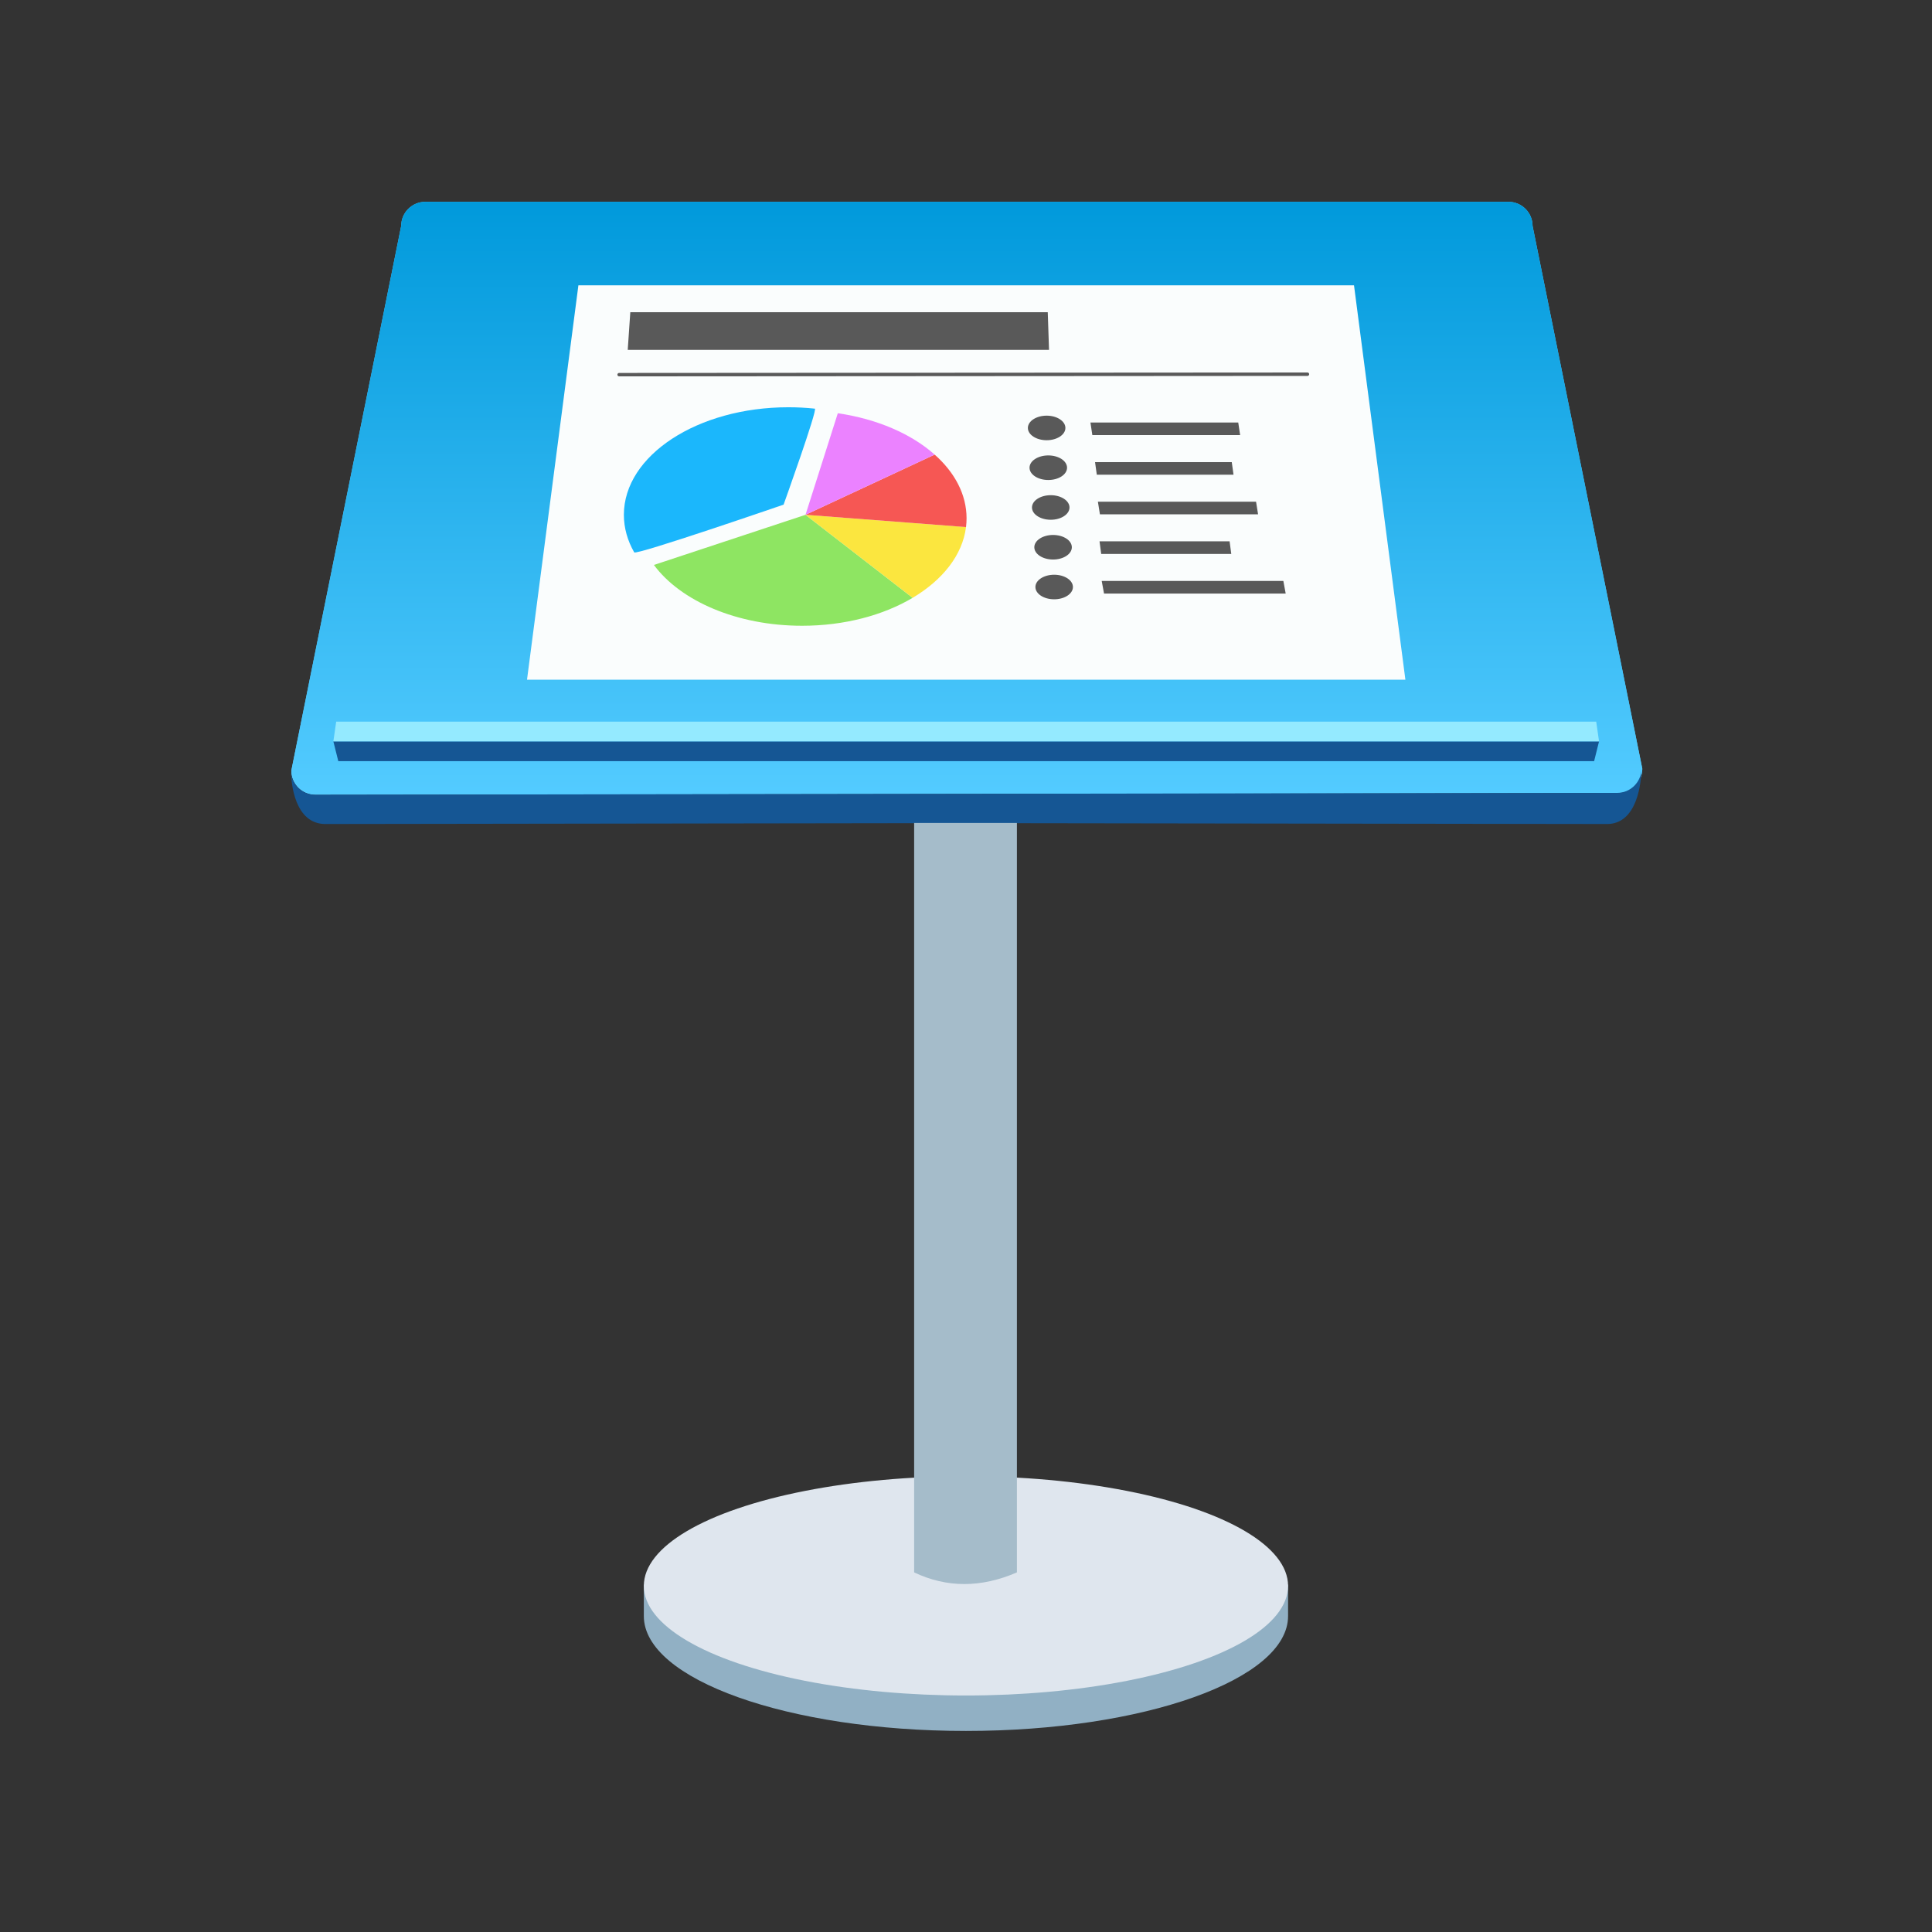 <?xml version="1.0" encoding="UTF-8" standalone="no"?>
<!DOCTYPE svg PUBLIC "-//W3C//DTD SVG 1.1//EN" "http://www.w3.org/Graphics/SVG/1.1/DTD/svg11.dtd">
<svg width="100%" height="100%" viewBox="0 0 1000 1000" version="1.1" xmlns="http://www.w3.org/2000/svg" xmlns:xlink="http://www.w3.org/1999/xlink" xml:space="preserve" xmlns:serif="http://www.serif.com/" style="fill-rule:evenodd;clip-rule:evenodd;stroke-linejoin:round;stroke-miterlimit:2;">
    <rect x="0" y="0" width="1000" height="1000" fill="#333333" stroke="none"/>
    <g transform="matrix(1,0,0,1,-1049,-12.699)">
        <g id="Keynote-icon" serif:id="Keynote icon" transform="matrix(1,0,0,1,-0.534,-640.301)">
            <rect x="1049.53" y="653" width="1000" height="1000" style="fill:none;"/>
            <g transform="matrix(1.774,0,0,1.774,824.492,751.636)">
                <g transform="matrix(1.027,0,0,1,3.79,-1.719)">
                    <path d="M555.233,12.039C555.233,8.154 552.16,5 548.376,5L240.662,5C236.877,5 233.805,8.154 233.805,12.039L202.595,170.961C202.595,174.846 205.667,178 209.452,178L579.548,177.459C583.333,177.459 586.405,174.305 586.405,170.42L555.233,12.039Z" style="fill:rgb(83,203,255);"/>
                </g>
                <g transform="matrix(1.027,0,0,1,3.79,-1.719)">
                    <path d="M555.233,12.039C555.233,8.154 552.16,5 548.376,5L240.662,5C236.877,5 233.805,8.154 233.805,12.039L202.595,170.961C202.595,174.846 205.667,178 209.452,178L579.548,177.459C583.333,177.459 586.405,174.305 586.405,170.42L555.233,12.039Z" style="fill:url(#_Linear1);"/>
                </g>
                <g transform="matrix(1,0,0,1,0.764,0.281)">
                    <path d="M597.935,175.459C601.82,175.459 605,172.305 605,168.42C605,172.305 603.85,184.541 594.966,184.541L405.69,184.276L221.034,184.541C212.15,184.541 211,172.846 211,168.961C211,172.846 214.154,176 218.039,176L597.935,175.459Z" style="fill:rgb(21,86,148);"/>
                </g>
                <g transform="matrix(1.056,0,0,0.944,-23.214,15.196)">
                    <path d="M320,414.735L498,414.735L498,424.5C498,444.093 458.12,460 409,460C359.88,460 320,444.093 320,424.5L320,414.735Z" style="fill:rgb(145,176,196);"/>
                </g>
                <g transform="matrix(1.056,0,0,0.901,-23.214,24.633)">
                    <ellipse cx="409" cy="424.5" rx="89" ry="35.5" style="fill:rgb(223,230,238);"/>
                </g>
                <g transform="matrix(1.034,0,0,1.655,-12.788,-182.694)">
                    <path d="M422,221.868L393,221.868L393,354C402.252,356.749 411.921,356.727 422,354L422,221.868Z" style="fill:rgb(165,188,202);"/>
                </g>
                <g transform="matrix(1,0,0,1,0.764,0.281)">
                    <path d="M592.645,160.43L591.207,166.194L224.793,166.194L223.355,160.43L592.645,160.43Z" style="fill:rgb(21,86,148);"/>
                </g>
                <g transform="matrix(1,0,0,1,0.764,0.281)">
                    <path d="M592.645,160.43L223.355,160.43L224.182,154.667L591.818,154.667L592.645,160.43Z" style="fill:rgb(148,234,255);"/>
                </g>
                <g transform="matrix(1,0,0,1,0.764,0.281)">
                    <path d="M279.859,142.427L294.851,27.36L521.149,27.36L536.141,142.427L279.859,142.427Z" style="fill:rgb(250,253,253);"/>
                </g>
                <g>
                    <g transform="matrix(1,0,0,1,0.764,0.281)">
                        <path d="M306.728,53.43L507.569,53.3" style="fill:none;"/>
                    </g>
                    <g transform="matrix(1,0,0,1,0.764,0.281)">
                        <path d="M306.728,53.93L507.569,53.8C507.845,53.8 508.069,53.576 508.069,53.3C508.069,53.024 507.844,52.8 507.568,52.8L306.727,52.93C306.451,52.93 306.228,53.154 306.228,53.43C306.228,53.706 306.452,53.93 306.728,53.93Z" style="fill:rgb(89,89,89);"/>
                    </g>
                    <g transform="matrix(0.925,0,0,0.915,35.427,18.464)">
                        <path d="M487.374,66.411L444.249,66.411L444.801,70.425L487.925,70.425L487.374,66.411Z" style="fill:rgb(89,89,89);"/>
                    </g>
                    <g transform="matrix(1.07,0,0,0.915,-28.157,30.021)">
                        <path d="M487.374,66.411L444.249,66.411L444.801,70.425L487.925,70.425L487.374,66.411Z" style="fill:rgb(89,89,89);"/>
                    </g>
                    <g transform="matrix(0.88,0,0,0.915,56.726,41.579)">
                        <path d="M487.374,66.411L444.249,66.411L444.801,70.425L487.925,70.425L487.374,66.411Z" style="fill:rgb(89,89,89);"/>
                    </g>
                    <g transform="matrix(1.229,0,0,0.915,-97.683,53.137)">
                        <path d="M487.374,66.411L444.249,66.411L444.801,70.425L487.925,70.425L487.374,66.411Z" style="fill:rgb(89,89,89);"/>
                    </g>
                    <g transform="matrix(1,0,0,0.915,0.764,6.906)">
                        <path d="M487.374,66.411L444.249,66.411L444.801,70.425L487.925,70.425L487.374,66.411Z" style="fill:rgb(89,89,89);"/>
                    </g>
                    <g transform="matrix(2.802,0,0,2.737,-933.872,-146.279)">
                        <path d="M487.663,66.411L444.194,66.411L443.926,70.425L487.795,70.425L487.663,66.411Z" style="fill:rgb(89,89,89);"/>
                    </g>
                    <g transform="matrix(1.16,0,0,1.08,-68.447,-4.201)">
                        <ellipse cx="431.62" cy="68.019" rx="4.719" ry="3.319" style="fill:rgb(89,89,89);"/>
                    </g>
                    <g transform="matrix(1.16,0,0,1.08,-67.965,7.402)">
                        <ellipse cx="431.62" cy="68.019" rx="4.719" ry="3.319" style="fill:rgb(89,89,89);"/>
                    </g>
                    <g transform="matrix(1.16,0,0,1.08,-67.251,19.005)">
                        <ellipse cx="431.62" cy="68.019" rx="4.719" ry="3.319" style="fill:rgb(89,89,89);"/>
                    </g>
                    <g transform="matrix(1.16,0,0,1.08,-66.568,30.608)">
                        <ellipse cx="431.62" cy="68.019" rx="4.719" ry="3.319" style="fill:rgb(89,89,89);"/>
                    </g>
                    <g transform="matrix(1.16,0,0,1.08,-66.251,42.211)">
                        <ellipse cx="431.62" cy="68.019" rx="4.719" ry="3.319" style="fill:rgb(89,89,89);"/>
                    </g>
                </g>
                <g transform="matrix(1.489,0,0,1.045,-190.732,10.199)">
                    <path d="M367.769,50.742C369.534,50.742 371.267,50.875 372.955,51.13C373.567,51.222 366.833,77.928 366.833,77.928C366.833,77.928 337.911,92.128 337.562,91.255C336.253,87.989 335.538,84.456 335.538,80.768C335.538,64.196 349.98,50.742 367.769,50.742Z" style="fill:rgb(27,183,252);"/>
                </g>
                <g>
                    <g transform="matrix(1.489,0,0,1.045,-186.732,11.199)">
                        <path d="M368.441,79.811L389.436,102.989C383.711,107.837 376.107,110.793 367.769,110.793C354.998,110.793 343.951,103.858 338.736,93.814L368.441,79.811Z" style="fill:rgb(142,229,98);"/>
                    </g>
                    <g transform="matrix(1.489,0,0,1.045,-186.732,11.199)">
                        <path d="M368.441,79.811L399.892,83.238C399.208,91.047 395.311,98.014 389.436,102.989L368.441,79.811Z" style="fill:rgb(251,230,63);"/>
                    </g>
                    <g transform="matrix(1.489,0,0,1.045,-186.732,11.199)">
                        <path d="M368.441,79.811L393.75,63.005C397.678,67.98 400,74.123 400,80.768C400,81.6 399.964,82.424 399.892,83.238L368.441,79.811Z" style="fill:rgb(246,87,84);"/>
                    </g>
                    <g transform="matrix(1.489,0,0,1.045,-186.732,11.199)">
                        <path d="M368.441,79.811L374.772,51.454C382.51,53.054 389.205,57.248 393.75,63.005L368.441,79.811Z" style="fill:rgb(235,130,255);"/>
                    </g>
                </g>
            </g>
        </g>
    </g>
    <defs>
        <linearGradient id="_Linear1" x1="0" y1="0" x2="1" y2="0" gradientUnits="userSpaceOnUse" gradientTransform="matrix(1.03932e-14,174.24,-169.734,1.06691e-14,394.5,3.489)"><stop offset="0" style="stop-color:rgb(0,153,219);stop-opacity:1"/><stop offset="1" style="stop-color:rgb(83,203,255);stop-opacity:1"/></linearGradient>
    </defs>
</svg>
